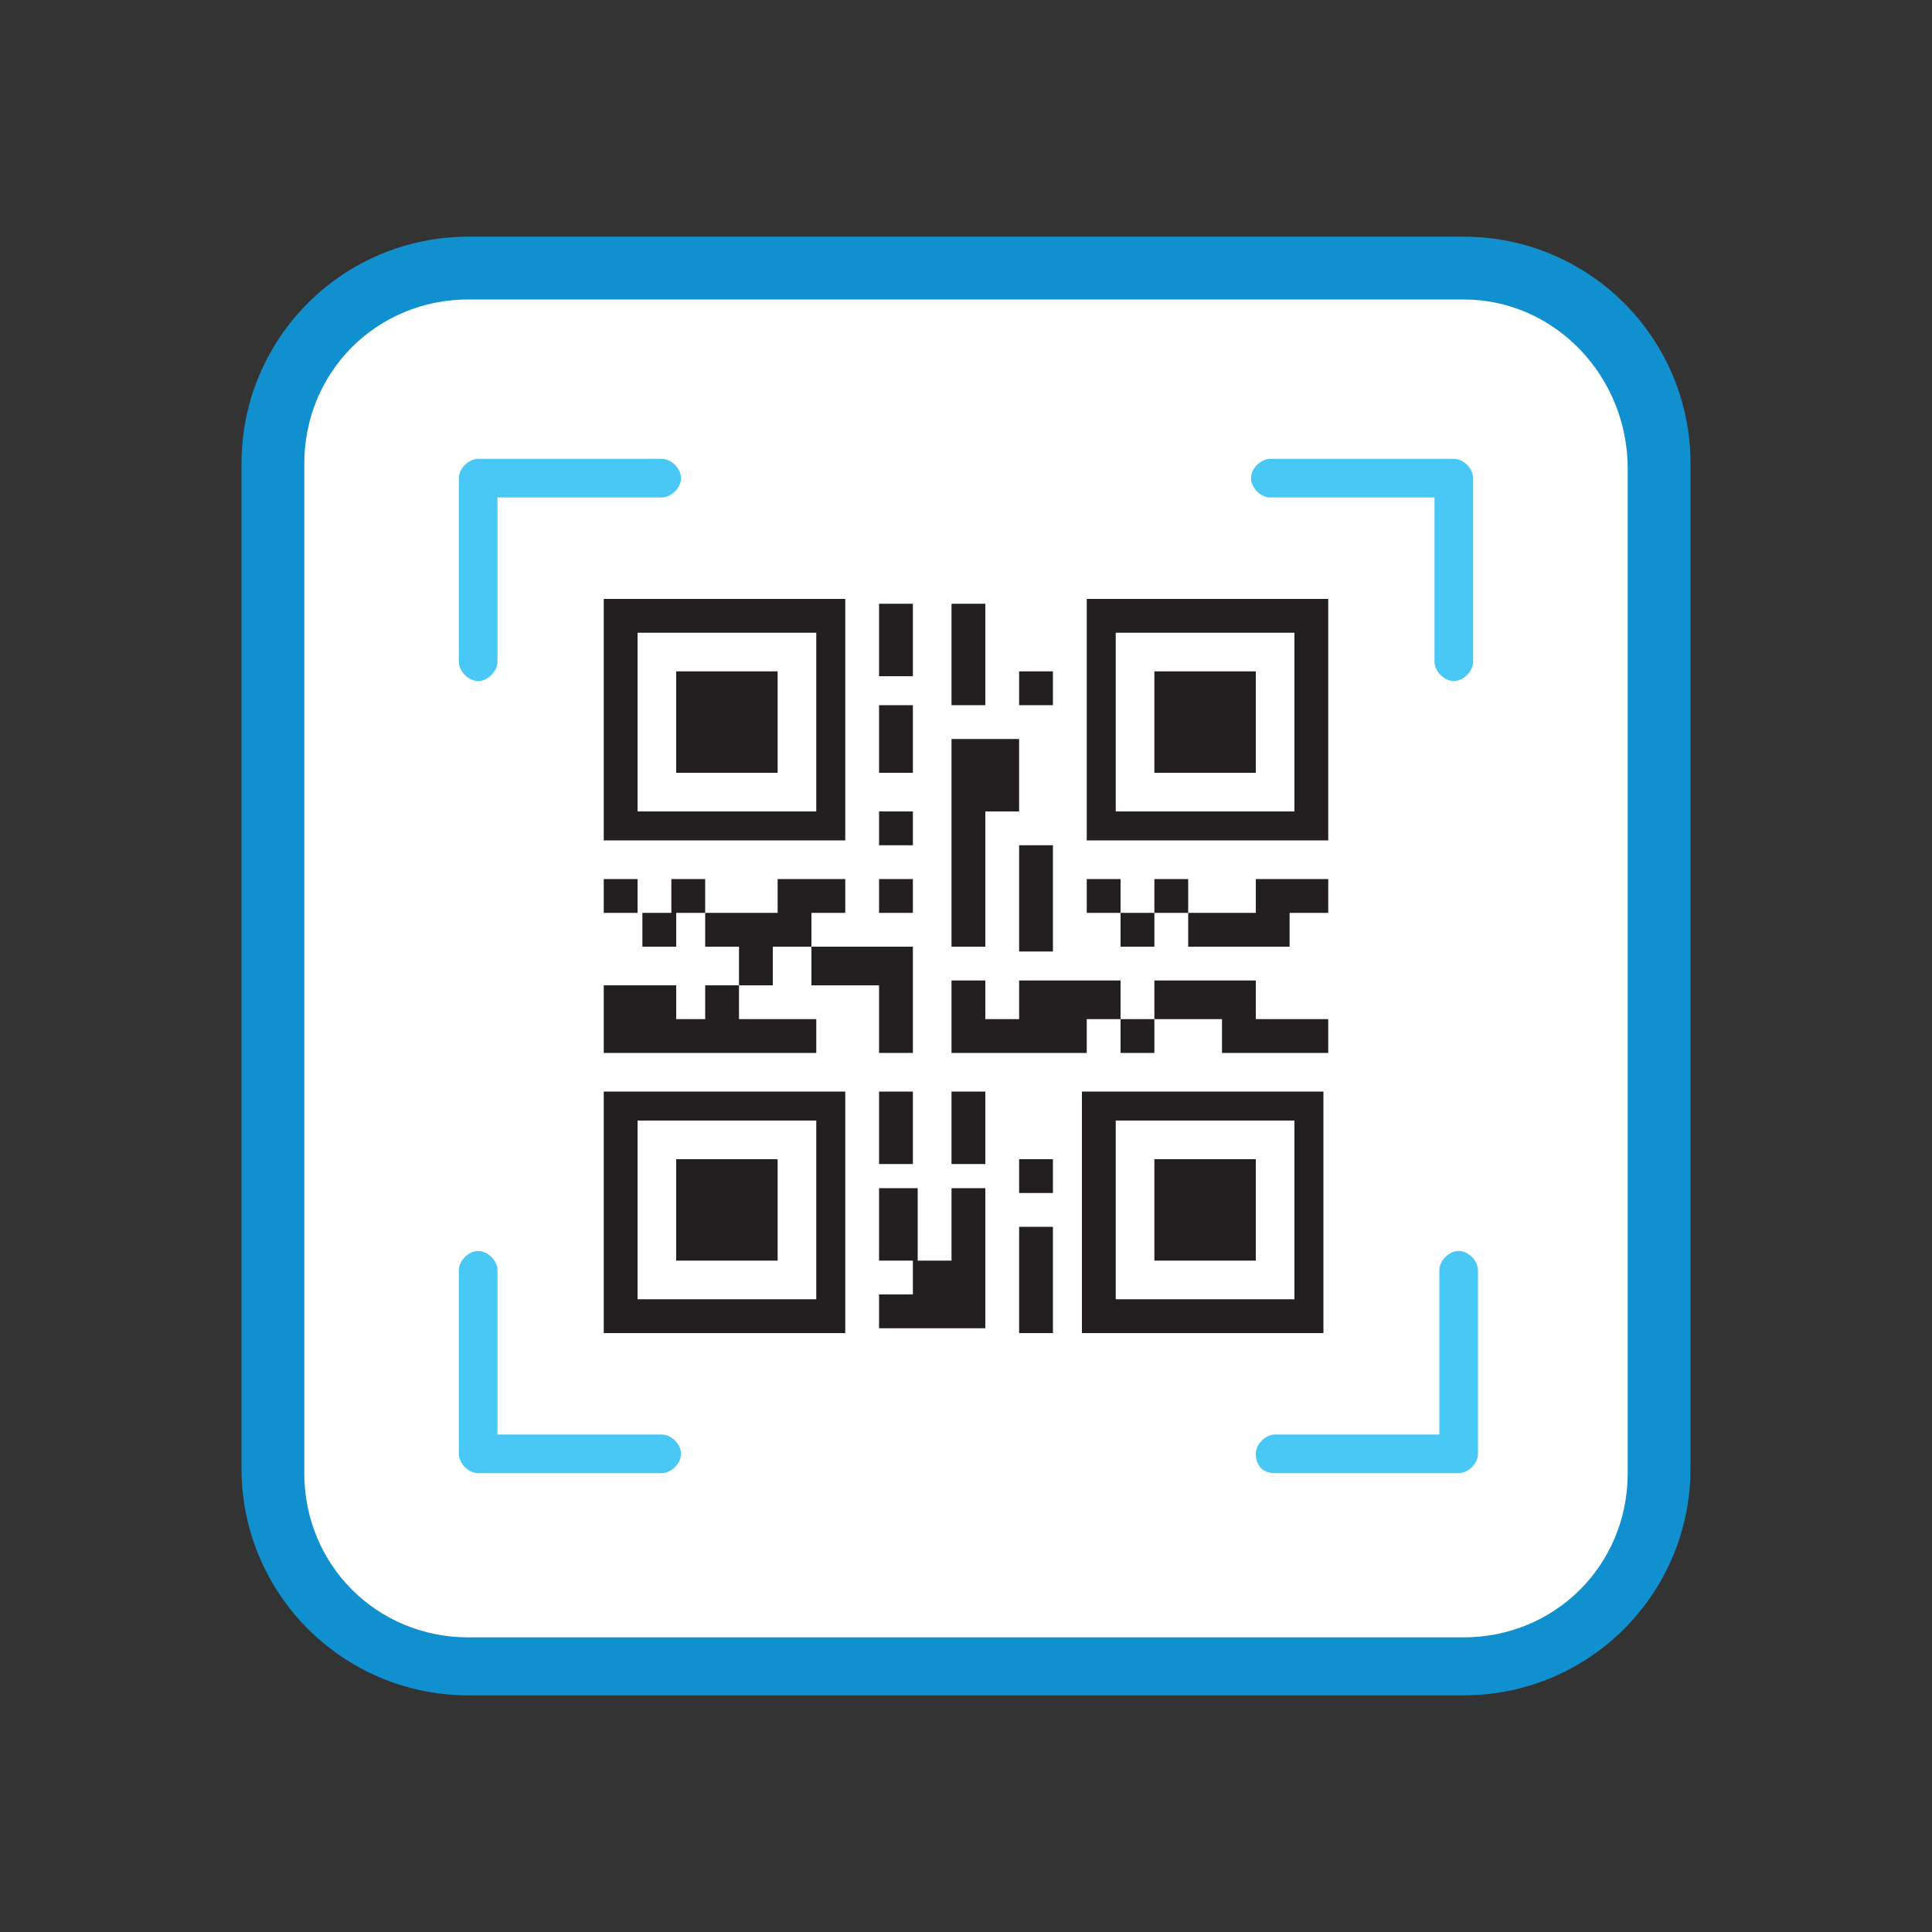 <?xml version="1.0" encoding="utf-8"?>
<!-- Generator: Adobe Illustrator 23.0.1, SVG Export Plug-In . SVG Version: 6.00 Build 0)  -->
<svg version="1.2" baseProfile="tiny" id="Layer_1" xmlns="http://www.w3.org/2000/svg" xmlns:xlink="http://www.w3.org/1999/xlink"
	 x="0px" y="0px" width="40px" height="40px" viewBox="0 0 40 40" xml:space="preserve">
<rect x="0" y="0" width="40" height="40" fill="#333333" stroke="none"/>
<path display="none" fill="#FFFFFF" d="M6.4,11.6v16L20,34V17.2L6.4,11.6z M17.4,30.5l-1.8-0.8l0.2-7.5l0,0l-2.4,6.5L12.1,28l-2-8.6
	l0,0L9.9,27L8,26.2l0.3-11.1l2.4,1.1l2.1,9.2l0,0l2.5-7.1l2.4,1.1L17.4,30.5z M20,17.2V34l13.6-6.4v-16L20,17.2z M24.2,29.3v-11
	l2-0.9v9.3l4.4-2v1.7L24.2,29.3z M17,10.2C17,10.2,17.1,10.2,17,10.2c0.1,0.1,0.1,0.1,0.1,0.1L17,10.9c-0.1,0-0.2,0-0.2,0.1l0,0
	l-1.7-0.5L17,10.2z M17.4,9.8L17.4,9.8L17.4,9.8c0.1,0,0.1,0,0.1,0l1.4-1.2l-2.5,0.5l0.9,0.7H17.4z M17.8,10.2l1.2,1.3l0.6-0.6l0,0
	c-0.1-0.1-0.2-0.1-0.2-0.2l0,0l0,0L17.8,10.2z M16.6,11.2L16.6,11.2L16.6,11.2l-1.8-0.5l0.2,0.9l1.3,0.3l0.4-0.5
	C16.6,11.3,16.6,11.3,16.6,11.2z M17,9.9l-0.9-0.7l-1.2,1.2l2-0.4C17,10,17,9.9,17,9.9z M22.1,10.9L22,10.1l-1.4,2.4l1.3-1.1
	c0-0.1-0.1-0.1-0.1-0.2l0,0c0-0.1,0.1-0.2,0.2-0.3H22.1z M22.5,9.8l2.7,1.5l-0.6-1.5H22.5L22.5,9.8z M22.5,9.6h1.7l-1.7-0.9
	l-0.2,0.7h0.1C22.4,9.6,22.5,9.6,22.5,9.6z M16.9,11.5L16.5,12l0.8,0.7L16.9,11.5L16.9,11.5z M17.8,10L17.8,10
	C17.8,10.1,17.8,10.1,17.8,10l1.6,0.5c0,0,0,0,0.1-0.1c0,0,0.1-0.1,0.2-0.1c-0.2-0.6-0.3-1.2-0.5-1.8l-1.4,1.2
	C17.8,9.9,17.8,10,17.8,10z M22.1,9.4l0.3-0.8l-2.6-0.1l2.1,1C21.9,9.5,22,9.5,22.1,9.4z M33.6,11.6L20,17.2L6.4,11.6L20,6
	L33.6,11.6z M24.2,13c0.5-0.4,0.9-0.9,1.4-1.3c-0.3-0.7-0.5-1.3-0.8-2l0,0l0,0l0,0l-2.1-1.1l-3.3-0.2h-0.1C18.1,8.6,17.1,8.8,16,9
	c-0.5,0.5-1,1-1.5,1.5c0.1,0.4,0.2,0.8,0.3,1.2l1.5,0.4l1.2,1l2.2,0.1c0,0.1,0.1,0.1,0.1,0.1c0.1,0.1,0.2,0.1,0.4,0.1l0,0
	c0.1,0,0.1,0,0.2,0l1.7,1.3l0.2,0.2v-1.3L24.2,13z M20.6,13.3l1.4,1.1v-0.8L20.6,13.3L20.6,13.3z M20.6,12.8
	c0.1,0.1,0.1,0.1,0.1,0.2l0,0c0,0,0,0,0,0.1l1.3,0.2l0.1-1.8c0,0,0,0-0.1,0L20.6,12.8z M22.4,10.9c0.1,0,0.3,0,0.4,0.1
	s0.2,0.2,0.2,0.3l0,0l2,0.2L22.3,10l0,0L22.4,10.9L22.4,10.9z M17.5,10.3L17.5,10.3l-0.3,0.6c0.1,0,0.1,0,0.1,0.1
	c0.1,0.1,0.1,0.1,0.1,0.2l0,0c0,0.1-0.1,0.2-0.1,0.2s-0.1,0.1-0.2,0.1l0.4,1.3l1.1-1.1L17.5,10.3z M22.9,11.4l-0.1,0.1l0,0l1.3,1.2
	l1.1-1.1L22.9,11.4z M22.5,11.6l-0.1,1.7l1.6-0.5L22.5,11.6L22.5,11.6z M17.8,12.9l1.8,0.1c0-0.1,0.1-0.1,0.1-0.2l-0.8-0.9
	L17.8,12.9z M19.8,11.1l-0.7,0.6l0.9,1l0,0L19.8,11.1L19.8,11.1z M20.3,10.5l1.3-0.7c0,0,0,0,0-0.1l0,0V9.6l-2.2-1l0.5,1.7
	C20.1,10.4,20.2,10.4,20.3,10.5L20.3,10.5z M20.5,10.7L20.5,10.7L20.5,10.7c0,0.2,0,0.3-0.1,0.3s-0.1,0.1-0.2,0.1l0.1,1.6l1.5-2.7
	L20.5,10.7z"/>
<path display="none" fill-rule="evenodd" fill="#FFFFFF" d="M22.8,15.8l-2.1,8.6c0,0,0,0-0.1,0c-0.3,0-0.5,0.1-0.6,0.4l-2-0.5v-0.1
	c0-0.2-0.1-0.4-0.3-0.5l2.3-8.5c0,0,0,0,0.1,0c0.3,0,0.5-0.1,0.6-0.4l1.7,0.5l0,0C22.4,15.4,22.6,15.7,22.8,15.8z M32.7,21l-6.5,1
	l0,0c-0.6,0.1-1.2-0.2-1.5-0.7l-1.2-2l-1.3,4.9l5.1,1.7c0.5,0.2,0.8,0.5,1,1l0,0l2.6,7.8c0.3,0.8-0.2,1.7-1,1.9
	c-0.8,0.3-1.7-0.2-1.9-1l-2.3-7.1L18.4,26l-2.8,5.6c-0.1,0.3-0.4,0.5-0.6,0.6l-6.7,4.1c-0.7,0.4-1.7,0.2-2.1-0.5S6,34.1,6.7,33.7
	l6.4-3.9l3-6l2.1-8.1L15.4,16l-2.7,5.8c-0.4,0.8-1.3,1.1-2,0.8c-0.8-0.4-1.1-1.3-0.8-2l3-6.6c0.2-0.5,0.7-0.9,1.3-1l6.2-0.3
	c-1.2-0.9-2.1-2.4-2.1-4.1c0-2.8,2.3-5.1,5.1-5.1s5.1,2.3,5.1,5.1s-2.2,5-4.9,5.1l3,5.1l5.5-0.8c0.8-0.1,1.6,0.5,1.7,1.3
	C34.1,20.1,33.5,20.8,32.7,21z M26.3,8.7c0,0.4,0.3,0.7,0.7,0.7s0.7-0.3,0.7-0.7S27.4,8,27,8S26.3,8.3,26.3,8.7z M33.3,19.3
	c0-0.4-0.3-0.7-0.7-0.7c-0.3,0-0.6,0.3-0.7,0.6L26.5,20c0-0.3-0.3-0.6-0.7-0.6h-0.1l-2.2-3.9c0.1-0.1,0.2-0.3,0.2-0.5
	c0-0.4-0.3-0.7-0.7-0.7c-0.3,0-0.5,0.2-0.6,0.4l-1.7-0.4c0,0,0,0,0-0.1c0-0.4-0.3-0.7-0.7-0.7c-0.3,0-0.6,0.3-0.7,0.6h-4.4
	c-0.1-0.2-0.3-0.3-0.6-0.3c-0.4,0-0.7,0.3-0.7,0.7c0,0.2,0.1,0.4,0.2,0.5l-2.4,5.1c-0.1,0-0.2,0-0.2,0c-0.4,0-0.7,0.3-0.7,0.7
	s0.3,0.7,0.7,0.7s0.7-0.3,0.7-0.7c0-0.2-0.1-0.4-0.2-0.5l2.4-5.1c0.1,0,0.2,0.1,0.3,0.1c0.4,0,0.7-0.3,0.7-0.7c0,0,0,0,0-0.1h4.4
	c0.1,0.2,0.2,0.3,0.3,0.4l-2.3,8.5h-0.1c-0.4,0-0.7,0.3-0.7,0.7c0,0.2,0.1,0.4,0.3,0.5L14.6,30h-0.1c-0.4,0-0.7,0.3-0.7,0.7
	c0,0.1,0,0.2,0.1,0.4l-5.4,3.3C8.4,34.1,8.2,34,8,34c-0.4,0-0.7,0.3-0.7,0.7s0.3,0.7,0.7,0.7s0.7-0.3,0.7-0.7c0-0.1,0-0.2-0.1-0.3
	l5.4-3.3c0.1,0.1,0.3,0.2,0.4,0.2c0.4,0,0.7-0.3,0.7-0.7c0-0.2-0.1-0.4-0.3-0.6l2.4-5.4c0.1,0,0.1,0,0.2,0c0.2,0,0.4-0.1,0.6-0.3
	l2,0.5c0,0,0,0,0,0.1c0,0.4,0.3,0.7,0.7,0.7c0.2,0,0.4-0.1,0.5-0.2l5.1,1.8v0.1c0,0.4,0.3,0.7,0.7,0.7h0.1l2.1,6.3
	c-0.2,0.1-0.4,0.3-0.4,0.6c0,0.4,0.3,0.7,0.7,0.7c0.4,0,0.7-0.3,0.7-0.7s-0.3-0.7-0.7-0.7c0,0,0,0-0.1,0L27.2,28
	c0.2-0.1,0.3-0.3,0.3-0.5c0-0.4-0.3-0.7-0.7-0.7c-0.2,0-0.4,0.1-0.5,0.3l-5-1.8c0-0.1,0-0.1,0-0.2c0-0.3-0.1-0.5-0.3-0.6l2.1-8.6
	l0,0c0.1,0,0.2,0,0.2,0l2.2,3.8c-0.2,0.1-0.3,0.3-0.3,0.5c0,0.4,0.3,0.7,0.7,0.7c0.3,0,0.6-0.2,0.6-0.5l5.5-0.8
	c0.1,0.3,0.3,0.5,0.6,0.5C33,20,33.3,19.7,33.3,19.3z"/>
<g display="none">
	<path display="inline" fill="#AB5D27" d="M20.4,35.3L20.4,35.3c-5.4,0-9.7-4.4-9.7-9.7V14.7C10.6,9.4,15,5,20.4,5l0,0
		c5.4,0,9.7,4.4,9.7,9.7v10.8C30.1,30.9,25.7,35.3,20.4,35.3z"/>
	<path display="inline" fill="#F9B09A" d="M29.2,16.7h-0.1V15c0-4.8-3.9-8.7-8.7-8.7s-8.7,3.9-8.7,8.7v1.7c-1.1,0.1-2,0.9-2.2,2.1
		c-0.1,1.3,0.8,2.5,2.1,2.6c0.1,0,0.3,0,0.4,0c0.9,3.2,3.5,5.7,6.8,6.3c0,0.1,0,0.1,0,0.2v2c0,1.1,0.9,2,2,2s2-0.9,2-2v-2
		c0-0.1,0-0.3,0-0.4c3-0.8,5.3-3.2,6.1-6.2c1.2,0.1,2.3-0.8,2.5-2.1C31.4,18,30.5,16.9,29.2,16.7z"/>
	<path display="inline" fill="#AB5D27" d="M30.1,15.8c0-1-0.2-3.1-0.5-4.1c-1.3-3.9-5-6.7-9.3-6.7l0,0c-4.6,0-8.5,3.2-9.5,7.5
		c-0.2,0.7-0.3,3.3-0.3,4c5.6,0.7,11.9-0.6,15.3-4.7C26.4,14.1,28.6,15.6,30.1,15.8z"/>
	<circle display="inline" fill="#7F341E" cx="16.1" cy="19.2" r="1.1"/>
	<circle display="inline" fill="#7F341E" cx="24.5" cy="19.2" r="1.1"/>
	<path display="inline" fill="#FFFFFF" d="M17.1,22.1h6.4c0,0-1,1.5-3.2,1.5S17.1,22.1,17.1,22.1z"/>
	<ellipse display="inline" fill="#F7A08A" cx="15.1" cy="21.9" rx="1.2" ry="1.1"/>
	<ellipse display="inline" fill="#F7A08A" cx="25.6" cy="21.9" rx="1.2" ry="1.1"/>
	<path display="inline" fill="#FFFFFF" d="M11,34H6.6v-5.1c0-0.5-0.4-0.8-0.8-0.8c-0.5,0-0.8,0.4-0.8,0.8v6c0,0.5,0.4,0.8,0.8,0.8
		H11c0.5,0,0.8-0.4,0.8-0.8S11.4,34,11,34z"/>
	<path display="inline" fill="#FFFFFF" d="M11,4.3H5.8C5.4,4.3,5,4.7,5,5.2v6C5,11.7,5.4,12,5.8,12c0.5,0,0.8-0.4,0.8-0.8V6H11
		c0.5,0,0.8-0.4,0.8-0.8S11.4,4.3,11,4.3z"/>
	<path display="inline" fill="#FFFFFF" d="M34.2,4.3H29c-0.5,0-0.8,0.4-0.8,0.8S28.6,6,29,6h4.3v5.1c0,0.5,0.4,0.8,0.8,0.8
		s0.8-0.4,0.8-0.8v-6C35,4.7,34.6,4.3,34.2,4.3z"/>
	<path display="inline" fill="#FFFFFF" d="M34.2,28.1c-0.5,0-0.8,0.4-0.8,0.8V34H29c-0.5,0-0.8,0.4-0.8,0.8s0.4,0.8,0.8,0.8h5.2
		c0.5,0,0.8-0.4,0.8-0.8v-6C35,28.4,34.6,28.1,34.2,28.1z"/>
</g>
<g>
	<g>
		<path fill="#FFFFFF" d="M9.7,34.4c-2.2,0-4-1.8-4-4V9.6c0-2.2,1.8-4,4-4h20.6c2.2,0,4,1.8,4,4v20.8c0,2.2-1.8,4-4,4H9.7z"/>
		<path fill="#1190CF" d="M30.3,6.2c1.9,0,3.4,1.6,3.4,3.5v20.8c0,1.9-1.5,3.4-3.4,3.4H9.7c-1.9,0-3.4-1.5-3.4-3.4V9.6
			c0-1.9,1.5-3.4,3.4-3.4H30.3 M30.3,4.9H9.7C7.1,4.9,5,7,5,9.6v20.8c0,2.6,2.1,4.7,4.7,4.7h20.6c2.6,0,4.7-2.1,4.7-4.7V9.6
			C35,7,32.9,4.9,30.3,4.9L30.3,4.9z"/>
	</g>
	<g>
		<g>
			<path fill="#231F20" d="M22.5,17.4h5v-5h-5V17.4z M23.1,13.1h3.7v3.7h-3.7V13.1z"/>
			<rect x="23.9" y="13.9" fill="#231F20" width="2.1" height="2.1"/>
			<path fill="#231F20" d="M12.5,17.4h5v-5h-5V17.4z M13.2,13.1h3.7v3.7h-3.7V13.1z"/>
			<rect x="14" y="13.9" fill="#231F20" width="2.1" height="2.1"/>
			<path fill="#231F20" d="M17.5,22.6h-5v5h5V22.6z M16.9,26.9h-3.7v-3.7h3.7V26.9z"/>
			<rect x="14" y="24" fill="#231F20" width="2.1" height="2.1"/>
			<path fill="#231F20" d="M27.4,22.6h-5v5h5V22.6z M26.8,26.9h-3.7v-3.7h3.7V26.9z"/>
			<rect x="23.9" y="24" fill="#231F20" width="2.1" height="2.1"/>
			<rect x="21.1" y="13.9" fill="#231F20" width="0.7" height="0.7"/>
			<polygon fill="#231F20" points="19.7,14 19.7,13.9 19.7,12.5 20.4,12.5 20.4,13.9 20.4,14 20.4,14.6 19.7,14.6 			"/>
			<rect x="18.2" y="14.6" fill="#231F20" width="0.7" height="1.4"/>
			<rect x="18.2" y="18.2" fill="#231F20" width="0.7" height="0.7"/>
			<rect x="12.5" y="18.2" fill="#231F20" width="0.7" height="0.7"/>
			<polygon fill="#231F20" points="14,19.6 13.3,19.6 13.3,18.9 13.9,18.9 13.9,18.2 14.6,18.2 14.6,18.9 14,18.9 			"/>
			<rect x="22.5" y="18.2" fill="#231F20" width="0.7" height="0.7"/>
			<polygon fill="#231F20" points="23.9,19.6 23.2,19.6 23.2,18.9 23.9,18.9 23.9,18.2 24.6,18.2 24.6,18.9 23.9,18.9 			"/>
			<polygon fill="#231F20" points="26.7,19.6 24.6,19.6 24.6,18.9 26,18.9 26,18.2 27.5,18.2 27.5,18.9 26.7,18.9 			"/>
			<polygon fill="#231F20" points="25.3,21.1 24.6,21.1 23.9,21.1 23.9,21.8 23.2,21.8 23.2,21.1 23.9,21.1 23.9,20.3 24.6,20.3 
				26,20.3 26,21.1 27.5,21.1 27.5,21.8 25.3,21.8 			"/>
			<polygon fill="#231F20" points="22.5,21.8 20.4,21.8 20.4,21.8 19.7,21.8 19.7,20.3 20.4,20.3 20.4,21.1 21.1,21.1 21.1,20.3 
				23.2,20.3 23.2,21.1 22.5,21.1 			"/>
			<rect x="18.2" y="16.8" fill="#231F20" width="0.7" height="0.7"/>
			<rect x="18.2" y="12.5" fill="#231F20" width="0.7" height="1.5"/>
			<rect x="21.1" y="24" fill="#231F20" width="0.7" height="0.7"/>
			<rect x="19.7" y="22.6" fill="#231F20" width="0.7" height="1.5"/>
			<polygon fill="#231F20" points="19,26.1 19.7,26.1 19.7,24.6 20.4,24.6 20.4,27.5 19.8,27.5 19.8,27.5 18.9,27.5 18.9,27.5 
				18.2,27.5 18.2,26.8 18.9,26.8 18.9,26.1 18.2,26.1 18.2,24.6 19,24.6 			"/>
			<rect x="21.1" y="25.4" fill="#231F20" width="0.7" height="2.2"/>
			<rect x="18.2" y="22.6" fill="#231F20" width="0.7" height="1.5"/>
			<rect x="21.1" y="17.5" fill="#231F20" width="0.7" height="2.2"/>
			<polygon fill="#231F20" points="21.1,16.8 20.4,16.8 20.4,19.6 19.7,19.6 19.7,15.3 20.4,15.3 20.4,15.3 21.1,15.3 			"/>
			<polygon fill="#231F20" points="16.8,19.6 18.9,19.6 18.9,20.2 18.9,20.4 18.9,21.8 18.2,21.8 18.2,20.4 16.8,20.4 			"/>
			<polygon fill="#231F20" points="14,20.4 14,21.1 14.6,21.1 14.6,20.4 15.3,20.4 15.3,19.6 14.6,19.6 14.6,18.9 16.1,18.9 
				16.1,18.2 17.5,18.2 17.5,18.9 16.8,18.9 16.8,19.6 16,19.6 16,20.4 15.3,20.4 15.3,21.1 16.9,21.1 16.9,21.8 12.5,21.8 
				12.5,21.1 12.5,21.1 12.5,20.4 			"/>
		</g>
		<g>
			<g>
				<path fill="#49C8F5" d="M30.1,14.1c0.2,0,0.4-0.2,0.4-0.4V9.9c0-0.2-0.2-0.4-0.4-0.4h-3.8c-0.2,0-0.4,0.2-0.4,0.4
					s0.2,0.4,0.4,0.4h3.4v3.4C29.7,13.9,29.9,14.1,30.1,14.1z"/>
			</g>
			<g>
				<path fill="#49C8F5" d="M9.9,14.1c0.2,0,0.4-0.2,0.4-0.4v-3.4h3.4c0.2,0,0.4-0.2,0.4-0.4s-0.2-0.4-0.4-0.4H9.9
					c-0.2,0-0.4,0.2-0.4,0.4v3.8C9.5,13.9,9.7,14.1,9.9,14.1z"/>
			</g>
			<g>
				<path fill="#49C8F5" d="M26.4,30.5h3.8c0.2,0,0.4-0.2,0.4-0.4v-3.8c0-0.2-0.2-0.4-0.4-0.4c-0.2,0-0.4,0.2-0.4,0.4v3.4h-3.4
					c-0.2,0-0.4,0.2-0.4,0.4S26.1,30.5,26.4,30.5z"/>
			</g>
			<g>
				<path fill="#49C8F5" d="M9.9,30.5h3.8c0.2,0,0.4-0.2,0.4-0.4c0-0.2-0.2-0.4-0.4-0.4h-3.4v-3.4c0-0.2-0.2-0.4-0.4-0.4
					s-0.4,0.2-0.4,0.4v3.8C9.5,30.3,9.7,30.5,9.9,30.5z"/>
			</g>
		</g>
	</g>
</g>
</svg>

